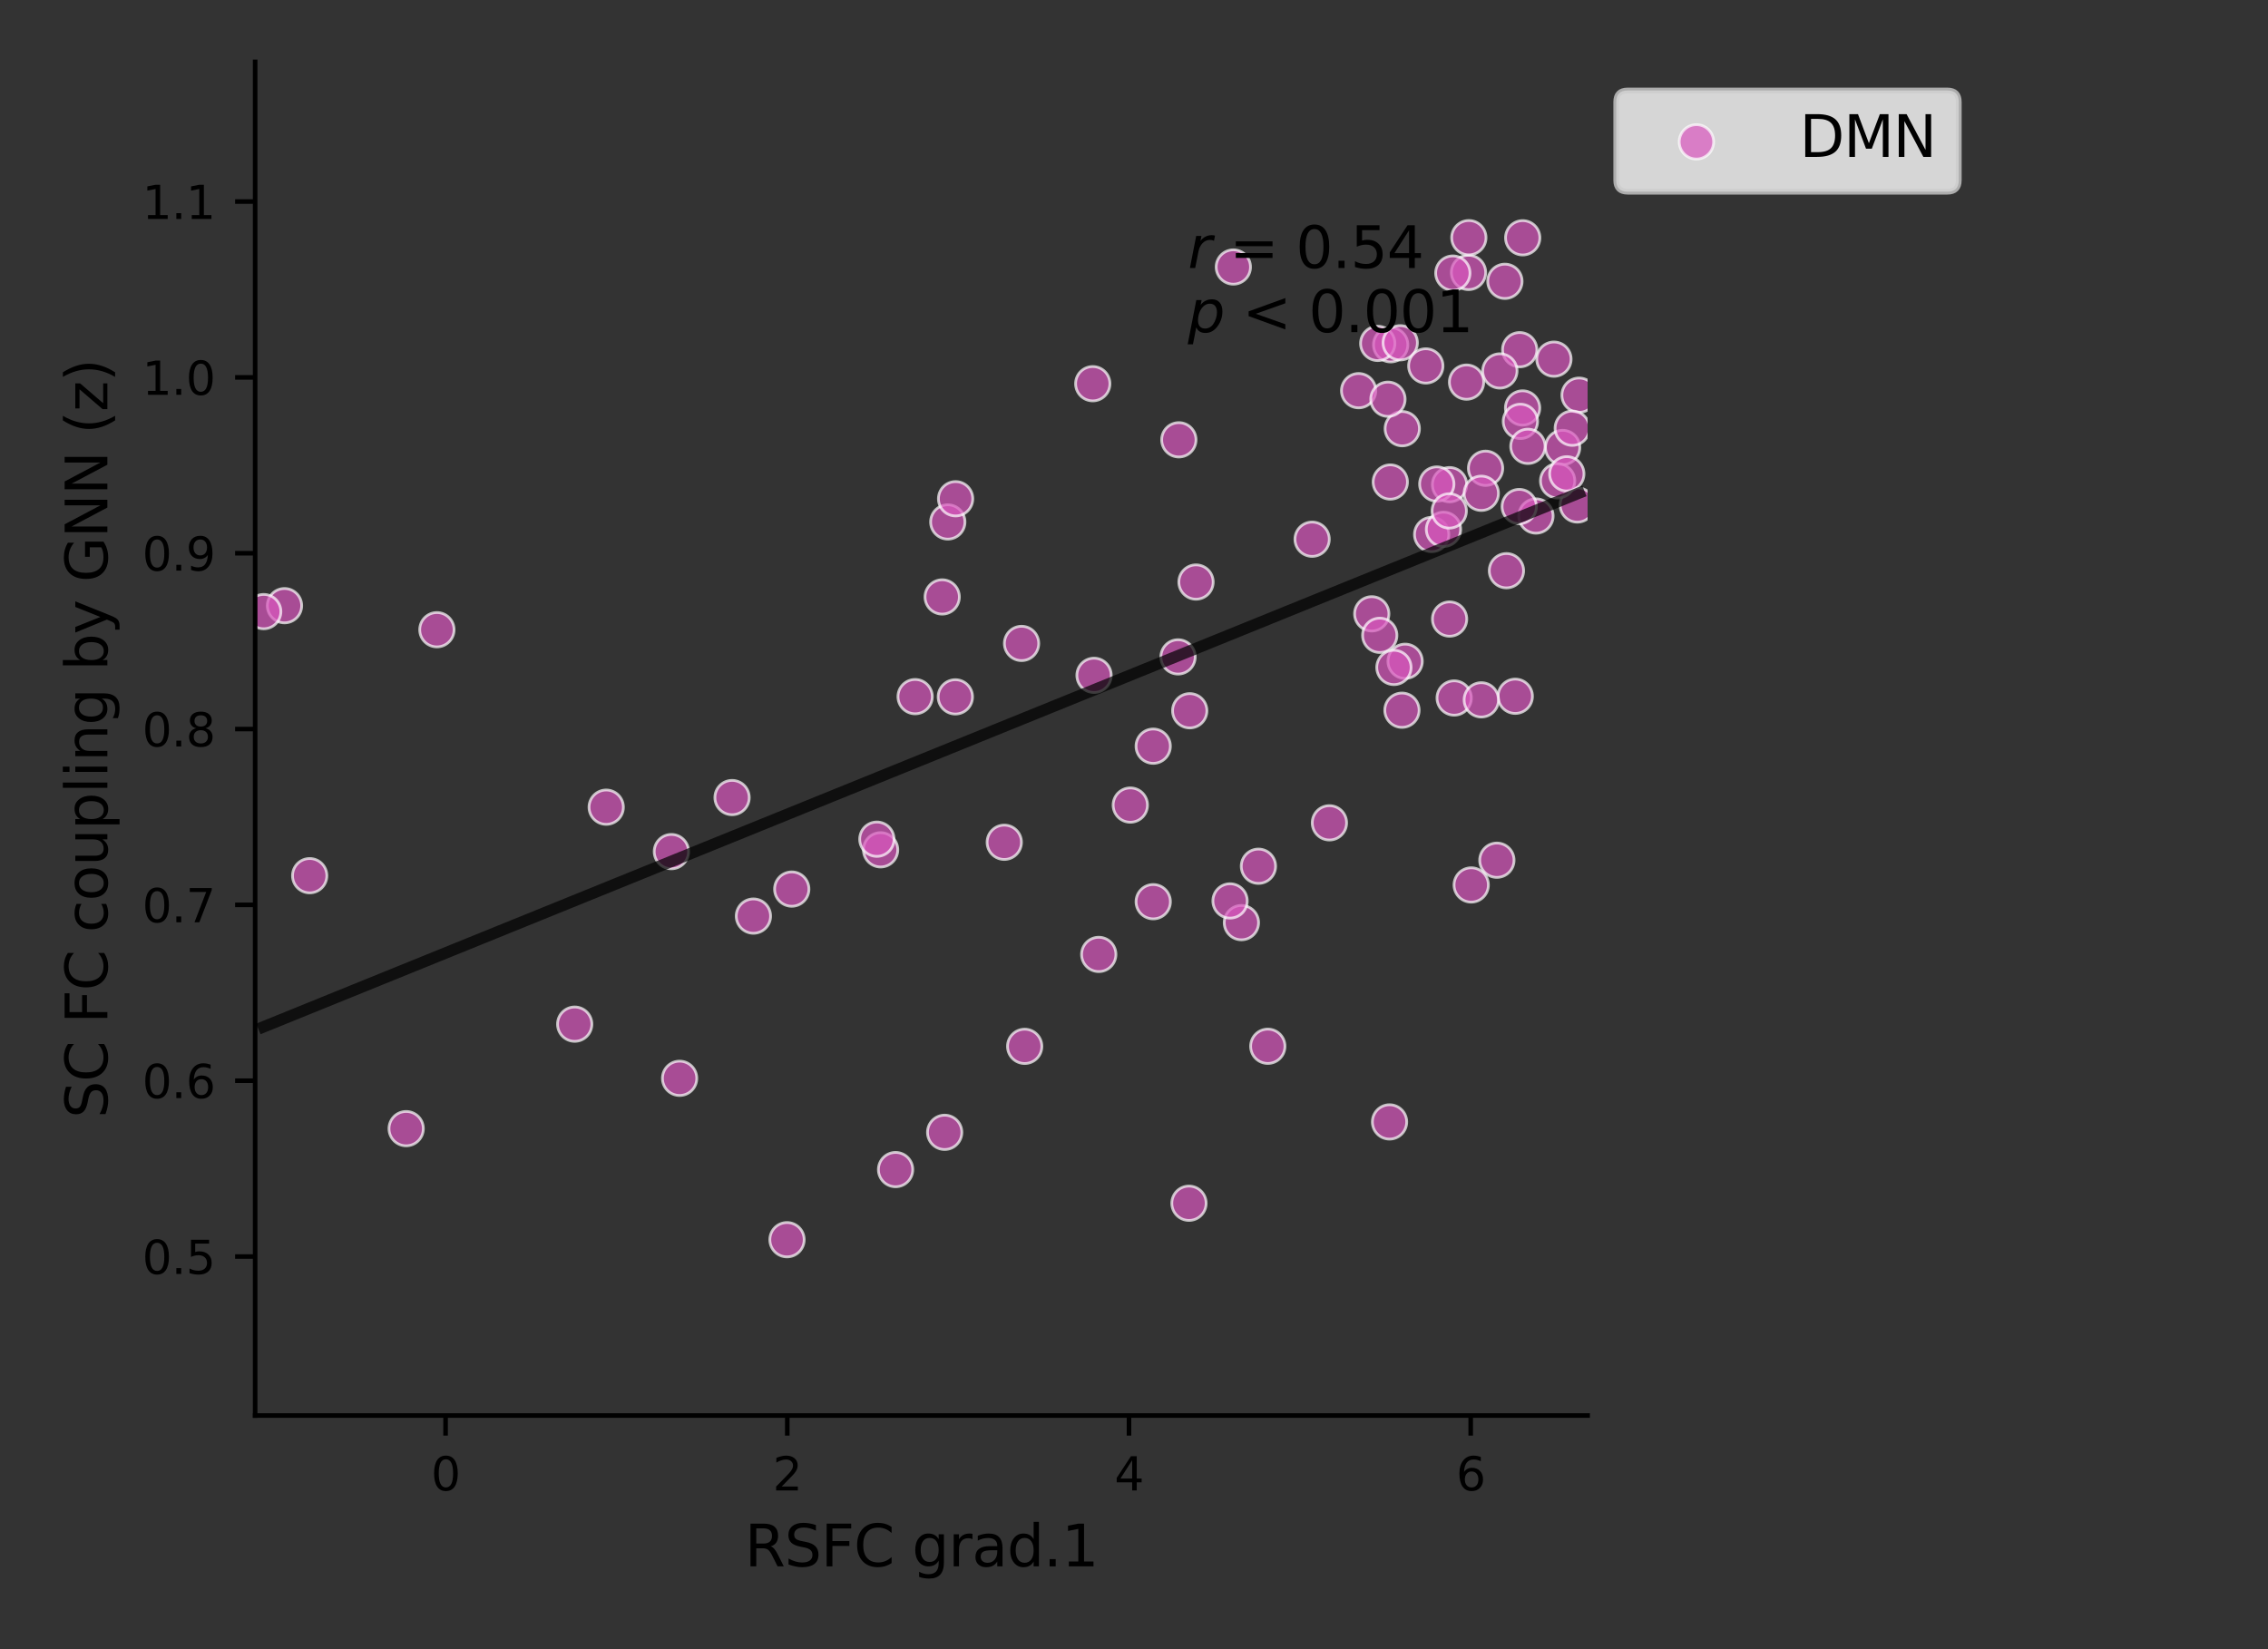 <?xml version="1.0" encoding="utf-8" standalone="no"?>
<!DOCTYPE svg PUBLIC "-//W3C//DTD SVG 1.1//EN"
  "http://www.w3.org/Graphics/SVG/1.1/DTD/svg11.dtd">
<svg xmlns:xlink="http://www.w3.org/1999/xlink" width="396pt" height="288pt" viewBox="0 0 396 288" xmlns="http://www.w3.org/2000/svg" version="1.1">
 <rect x="0" y="0" width="396" height="288" fill="#333333" stroke="none"/>
 <defs>
  <style type="text/css">*{stroke-linejoin: round; stroke-linecap: butt}</style>
 </defs>
 <g id="figure_1">
  <g id="patch_1">
   <path d="M 0 288 
L 396 288 
L 396 0 
L 0 0 
L 0 288 
z
" style="fill: none"/>
  </g>
  <g id="axes_1">
   <g id="patch_2">
    <path d="M 44.55 247.2 
L 277.2 247.2 
L 277.2 10.8 
L 44.55 10.8 
L 44.55 247.2 
z
" style="fill: none"/>
   </g>
   <g id="PathCollection_1">
    <defs>
     <path id="mcbb96df5e4" d="M 0 3 
C 0.796 3 1.559 2.684 2.121 2.121 
C 2.684 1.559 3 0.796 3 0 
C 3 -0.796 2.684 -1.559 2.121 -2.121 
C 1.559 -2.684 0.796 -3 0 -3 
C -0.796 -3 -1.559 -2.684 -2.121 -2.121 
C -2.684 -1.559 -3 -0.796 -3 0 
C -3 0.796 -2.684 1.559 -2.121 2.121 
C -1.559 2.684 -0.796 3 0 3 
z
" style="stroke: #ffffff; stroke-opacity: 0.7; stroke-width: 0.48"/>
    </defs>
    <g clip-path="url(#pa335e0a993)">
     <use xlink:href="#mcbb96df5e4" x="265.849" y="71.243" style="fill: #db57c0; fill-opacity: 0.7; stroke: #ffffff; stroke-opacity: 0.7; stroke-width: 0.48"/>
     <use xlink:href="#mcbb96df5e4" x="275.708" y="69.012" style="fill: #db57c0; fill-opacity: 0.7; stroke: #ffffff; stroke-opacity: 0.7; stroke-width: 0.48"/>
     <use xlink:href="#mcbb96df5e4" x="219.727" y="151.275" style="fill: #db57c0; fill-opacity: 0.7; stroke: #ffffff; stroke-opacity: 0.7; stroke-width: 0.48"/>
     <use xlink:href="#mcbb96df5e4" x="244.84" y="74.863" style="fill: #db57c0; fill-opacity: 0.7; stroke: #ffffff; stroke-opacity: 0.7; stroke-width: 0.48"/>
     <use xlink:href="#mcbb96df5e4" x="76.284" y="109.971" style="fill: #db57c0; fill-opacity: 0.7; stroke: #ffffff; stroke-opacity: 0.7; stroke-width: 0.48"/>
     <use xlink:href="#mcbb96df5e4" x="265.466" y="73.585" style="fill: #db57c0; fill-opacity: 0.7; stroke: #ffffff; stroke-opacity: 0.7; stroke-width: 0.48"/>
     <use xlink:href="#mcbb96df5e4" x="191.023" y="117.936" style="fill: #db57c0; fill-opacity: 0.7; stroke: #ffffff; stroke-opacity: 0.7; stroke-width: 0.48"/>
     <use xlink:href="#mcbb96df5e4" x="49.675" y="105.772" style="fill: #db57c0; fill-opacity: 0.7; stroke: #ffffff; stroke-opacity: 0.7; stroke-width: 0.48"/>
     <use xlink:href="#mcbb96df5e4" x="46.042" y="106.805" style="fill: #db57c0; fill-opacity: 0.7; stroke: #ffffff; stroke-opacity: 0.7; stroke-width: 0.48"/>
     <use xlink:href="#mcbb96df5e4" x="153.756" y="148.406" style="fill: #db57c0; fill-opacity: 0.7; stroke: #ffffff; stroke-opacity: 0.7; stroke-width: 0.48"/>
     <use xlink:href="#mcbb96df5e4" x="54.073" y="152.926" style="fill: #db57c0; fill-opacity: 0.7; stroke: #ffffff; stroke-opacity: 0.7; stroke-width: 0.48"/>
     <use xlink:href="#mcbb96df5e4" x="221.362" y="182.715" style="fill: #db57c0; fill-opacity: 0.7; stroke: #ffffff; stroke-opacity: 0.7; stroke-width: 0.48"/>
     <use xlink:href="#mcbb96df5e4" x="156.371" y="204.249" style="fill: #db57c0; fill-opacity: 0.7; stroke: #ffffff; stroke-opacity: 0.7; stroke-width: 0.48"/>
     <use xlink:href="#mcbb96df5e4" x="275.4" y="88.186" style="fill: #db57c0; fill-opacity: 0.7; stroke: #ffffff; stroke-opacity: 0.7; stroke-width: 0.48"/>
     <use xlink:href="#mcbb96df5e4" x="253.903" y="121.894" style="fill: #db57c0; fill-opacity: 0.7; stroke: #ffffff; stroke-opacity: 0.7; stroke-width: 0.48"/>
     <use xlink:href="#mcbb96df5e4" x="264.57" y="121.592" style="fill: #db57c0; fill-opacity: 0.7; stroke: #ffffff; stroke-opacity: 0.7; stroke-width: 0.48"/>
     <use xlink:href="#mcbb96df5e4" x="261.36" y="150.223" style="fill: #db57c0; fill-opacity: 0.7; stroke: #ffffff; stroke-opacity: 0.7; stroke-width: 0.48"/>
     <use xlink:href="#mcbb96df5e4" x="237.221" y="68.224" style="fill: #db57c0; fill-opacity: 0.7; stroke: #ffffff; stroke-opacity: 0.7; stroke-width: 0.48"/>
     <use xlink:href="#mcbb96df5e4" x="178.912" y="182.728" style="fill: #db57c0; fill-opacity: 0.7; stroke: #ffffff; stroke-opacity: 0.7; stroke-width: 0.48"/>
     <use xlink:href="#mcbb96df5e4" x="256.063" y="66.731" style="fill: #db57c0; fill-opacity: 0.7; stroke: #ffffff; stroke-opacity: 0.7; stroke-width: 0.48"/>
     <use xlink:href="#mcbb96df5e4" x="242.816" y="60.207" style="fill: #db57c0; fill-opacity: 0.7; stroke: #ffffff; stroke-opacity: 0.7; stroke-width: 0.48"/>
     <use xlink:href="#mcbb96df5e4" x="253.096" y="84.639" style="fill: #db57c0; fill-opacity: 0.7; stroke: #ffffff; stroke-opacity: 0.7; stroke-width: 0.48"/>
     <use xlink:href="#mcbb96df5e4" x="245.339" y="115.484" style="fill: #db57c0; fill-opacity: 0.7; stroke: #ffffff; stroke-opacity: 0.7; stroke-width: 0.48"/>
     <use xlink:href="#mcbb96df5e4" x="207.731" y="124.123" style="fill: #db57c0; fill-opacity: 0.7; stroke: #ffffff; stroke-opacity: 0.7; stroke-width: 0.48"/>
     <use xlink:href="#mcbb96df5e4" x="240.556" y="59.972" style="fill: #db57c0; fill-opacity: 0.7; stroke: #ffffff; stroke-opacity: 0.7; stroke-width: 0.48"/>
     <use xlink:href="#mcbb96df5e4" x="215.345" y="46.628" style="fill: #db57c0; fill-opacity: 0.7; stroke: #ffffff; stroke-opacity: 0.7; stroke-width: 0.48"/>
     <use xlink:href="#mcbb96df5e4" x="244.786" y="124.027" style="fill: #db57c0; fill-opacity: 0.7; stroke: #ffffff; stroke-opacity: 0.7; stroke-width: 0.48"/>
     <use xlink:href="#mcbb96df5e4" x="249.971" y="93.34" style="fill: #db57c0; fill-opacity: 0.7; stroke: #ffffff; stroke-opacity: 0.7; stroke-width: 0.48"/>
     <use xlink:href="#mcbb96df5e4" x="117.228" y="148.718" style="fill: #db57c0; fill-opacity: 0.7; stroke: #ffffff; stroke-opacity: 0.7; stroke-width: 0.48"/>
     <use xlink:href="#mcbb96df5e4" x="265.87" y="41.526" style="fill: #db57c0; fill-opacity: 0.7; stroke: #ffffff; stroke-opacity: 0.7; stroke-width: 0.48"/>
     <use xlink:href="#mcbb96df5e4" x="272.839" y="78.142" style="fill: #db57c0; fill-opacity: 0.7; stroke: #ffffff; stroke-opacity: 0.7; stroke-width: 0.48"/>
     <use xlink:href="#mcbb96df5e4" x="201.357" y="157.467" style="fill: #db57c0; fill-opacity: 0.7; stroke: #ffffff; stroke-opacity: 0.7; stroke-width: 0.48"/>
     <use xlink:href="#mcbb96df5e4" x="175.349" y="147.091" style="fill: #db57c0; fill-opacity: 0.7; stroke: #ffffff; stroke-opacity: 0.7; stroke-width: 0.48"/>
     <use xlink:href="#mcbb96df5e4" x="271.968" y="83.974" style="fill: #db57c0; fill-opacity: 0.7; stroke: #ffffff; stroke-opacity: 0.7; stroke-width: 0.48"/>
     <use xlink:href="#mcbb96df5e4" x="273.568" y="82.746" style="fill: #db57c0; fill-opacity: 0.7; stroke: #ffffff; stroke-opacity: 0.7; stroke-width: 0.48"/>
     <use xlink:href="#mcbb96df5e4" x="259.385" y="81.776" style="fill: #db57c0; fill-opacity: 0.7; stroke: #ffffff; stroke-opacity: 0.7; stroke-width: 0.48"/>
     <use xlink:href="#mcbb96df5e4" x="216.754" y="161.124" style="fill: #db57c0; fill-opacity: 0.7; stroke: #ffffff; stroke-opacity: 0.7; stroke-width: 0.48"/>
     <use xlink:href="#mcbb96df5e4" x="258.642" y="122.217" style="fill: #db57c0; fill-opacity: 0.7; stroke: #ffffff; stroke-opacity: 0.7; stroke-width: 0.48"/>
     <use xlink:href="#mcbb96df5e4" x="239.512" y="107.196" style="fill: #db57c0; fill-opacity: 0.7; stroke: #ffffff; stroke-opacity: 0.7; stroke-width: 0.48"/>
     <use xlink:href="#mcbb96df5e4" x="253.104" y="108.108" style="fill: #db57c0; fill-opacity: 0.7; stroke: #ffffff; stroke-opacity: 0.7; stroke-width: 0.48"/>
     <use xlink:href="#mcbb96df5e4" x="118.662" y="188.31" style="fill: #db57c0; fill-opacity: 0.7; stroke: #ffffff; stroke-opacity: 0.7; stroke-width: 0.48"/>
     <use xlink:href="#mcbb96df5e4" x="205.83" y="76.806" style="fill: #db57c0; fill-opacity: 0.7; stroke: #ffffff; stroke-opacity: 0.7; stroke-width: 0.48"/>
     <use xlink:href="#mcbb96df5e4" x="164.51" y="104.246" style="fill: #db57c0; fill-opacity: 0.7; stroke: #ffffff; stroke-opacity: 0.7; stroke-width: 0.48"/>
     <use xlink:href="#mcbb96df5e4" x="256.407" y="47.578" style="fill: #db57c0; fill-opacity: 0.7; stroke: #ffffff; stroke-opacity: 0.7; stroke-width: 0.48"/>
     <use xlink:href="#mcbb96df5e4" x="159.785" y="121.655" style="fill: #db57c0; fill-opacity: 0.7; stroke: #ffffff; stroke-opacity: 0.7; stroke-width: 0.48"/>
     <use xlink:href="#mcbb96df5e4" x="178.368" y="112.365" style="fill: #db57c0; fill-opacity: 0.7; stroke: #ffffff; stroke-opacity: 0.7; stroke-width: 0.48"/>
     <use xlink:href="#mcbb96df5e4" x="262.762" y="49.127" style="fill: #db57c0; fill-opacity: 0.7; stroke: #ffffff; stroke-opacity: 0.7; stroke-width: 0.48"/>
     <use xlink:href="#mcbb96df5e4" x="265.343" y="61.067" style="fill: #db57c0; fill-opacity: 0.7; stroke: #ffffff; stroke-opacity: 0.7; stroke-width: 0.48"/>
     <use xlink:href="#mcbb96df5e4" x="229.101" y="94.166" style="fill: #db57c0; fill-opacity: 0.7; stroke: #ffffff; stroke-opacity: 0.7; stroke-width: 0.48"/>
     <use xlink:href="#mcbb96df5e4" x="191.845" y="166.675" style="fill: #db57c0; fill-opacity: 0.7; stroke: #ffffff; stroke-opacity: 0.7; stroke-width: 0.48"/>
     <use xlink:href="#mcbb96df5e4" x="240.908" y="110.949" style="fill: #db57c0; fill-opacity: 0.7; stroke: #ffffff; stroke-opacity: 0.7; stroke-width: 0.48"/>
     <use xlink:href="#mcbb96df5e4" x="153.102" y="146.551" style="fill: #db57c0; fill-opacity: 0.7; stroke: #ffffff; stroke-opacity: 0.7; stroke-width: 0.48"/>
     <use xlink:href="#mcbb96df5e4" x="164.942" y="197.744" style="fill: #db57c0; fill-opacity: 0.7; stroke: #ffffff; stroke-opacity: 0.7; stroke-width: 0.48"/>
     <use xlink:href="#mcbb96df5e4" x="137.415" y="216.494" style="fill: #db57c0; fill-opacity: 0.7; stroke: #ffffff; stroke-opacity: 0.7; stroke-width: 0.48"/>
     <use xlink:href="#mcbb96df5e4" x="268.182" y="90.114" style="fill: #db57c0; fill-opacity: 0.7; stroke: #ffffff; stroke-opacity: 0.7; stroke-width: 0.48"/>
     <use xlink:href="#mcbb96df5e4" x="232.121" y="143.694" style="fill: #db57c0; fill-opacity: 0.7; stroke: #ffffff; stroke-opacity: 0.7; stroke-width: 0.48"/>
     <use xlink:href="#mcbb96df5e4" x="256.879" y="154.544" style="fill: #db57c0; fill-opacity: 0.7; stroke: #ffffff; stroke-opacity: 0.7; stroke-width: 0.48"/>
     <use xlink:href="#mcbb96df5e4" x="250.866" y="84.529" style="fill: #db57c0; fill-opacity: 0.7; stroke: #ffffff; stroke-opacity: 0.7; stroke-width: 0.48"/>
     <use xlink:href="#mcbb96df5e4" x="271.321" y="62.72" style="fill: #db57c0; fill-opacity: 0.7; stroke: #ffffff; stroke-opacity: 0.7; stroke-width: 0.48"/>
     <use xlink:href="#mcbb96df5e4" x="127.822" y="139.28" style="fill: #db57c0; fill-opacity: 0.7; stroke: #ffffff; stroke-opacity: 0.7; stroke-width: 0.48"/>
     <use xlink:href="#mcbb96df5e4" x="166.806" y="121.696" style="fill: #db57c0; fill-opacity: 0.7; stroke: #ffffff; stroke-opacity: 0.7; stroke-width: 0.48"/>
     <use xlink:href="#mcbb96df5e4" x="258.637" y="86.145" style="fill: #db57c0; fill-opacity: 0.7; stroke: #ffffff; stroke-opacity: 0.7; stroke-width: 0.48"/>
     <use xlink:href="#mcbb96df5e4" x="131.548" y="159.982" style="fill: #db57c0; fill-opacity: 0.7; stroke: #ffffff; stroke-opacity: 0.7; stroke-width: 0.48"/>
     <use xlink:href="#mcbb96df5e4" x="242.618" y="195.926" style="fill: #db57c0; fill-opacity: 0.7; stroke: #ffffff; stroke-opacity: 0.7; stroke-width: 0.48"/>
     <use xlink:href="#mcbb96df5e4" x="105.845" y="140.96" style="fill: #db57c0; fill-opacity: 0.7; stroke: #ffffff; stroke-opacity: 0.7; stroke-width: 0.48"/>
     <use xlink:href="#mcbb96df5e4" x="242.75" y="84.176" style="fill: #db57c0; fill-opacity: 0.7; stroke: #ffffff; stroke-opacity: 0.7; stroke-width: 0.48"/>
     <use xlink:href="#mcbb96df5e4" x="214.773" y="157.332" style="fill: #db57c0; fill-opacity: 0.7; stroke: #ffffff; stroke-opacity: 0.7; stroke-width: 0.48"/>
     <use xlink:href="#mcbb96df5e4" x="205.691" y="114.716" style="fill: #db57c0; fill-opacity: 0.7; stroke: #ffffff; stroke-opacity: 0.7; stroke-width: 0.48"/>
     <use xlink:href="#mcbb96df5e4" x="197.356" y="140.594" style="fill: #db57c0; fill-opacity: 0.7; stroke: #ffffff; stroke-opacity: 0.7; stroke-width: 0.48"/>
     <use xlink:href="#mcbb96df5e4" x="244.485" y="59.864" style="fill: #db57c0; fill-opacity: 0.7; stroke: #ffffff; stroke-opacity: 0.7; stroke-width: 0.48"/>
     <use xlink:href="#mcbb96df5e4" x="261.883" y="64.78" style="fill: #db57c0; fill-opacity: 0.7; stroke: #ffffff; stroke-opacity: 0.7; stroke-width: 0.48"/>
     <use xlink:href="#mcbb96df5e4" x="190.799" y="67.009" style="fill: #db57c0; fill-opacity: 0.7; stroke: #ffffff; stroke-opacity: 0.7; stroke-width: 0.48"/>
     <use xlink:href="#mcbb96df5e4" x="253.668" y="47.691" style="fill: #db57c0; fill-opacity: 0.7; stroke: #ffffff; stroke-opacity: 0.7; stroke-width: 0.48"/>
     <use xlink:href="#mcbb96df5e4" x="266.774" y="77.947" style="fill: #db57c0; fill-opacity: 0.7; stroke: #ffffff; stroke-opacity: 0.7; stroke-width: 0.48"/>
     <use xlink:href="#mcbb96df5e4" x="70.918" y="197.098" style="fill: #db57c0; fill-opacity: 0.7; stroke: #ffffff; stroke-opacity: 0.7; stroke-width: 0.48"/>
     <use xlink:href="#mcbb96df5e4" x="265.262" y="88.458" style="fill: #db57c0; fill-opacity: 0.7; stroke: #ffffff; stroke-opacity: 0.7; stroke-width: 0.48"/>
     <use xlink:href="#mcbb96df5e4" x="263.029" y="99.665" style="fill: #db57c0; fill-opacity: 0.7; stroke: #ffffff; stroke-opacity: 0.7; stroke-width: 0.48"/>
     <use xlink:href="#mcbb96df5e4" x="252.038" y="92.44" style="fill: #db57c0; fill-opacity: 0.7; stroke: #ffffff; stroke-opacity: 0.7; stroke-width: 0.48"/>
     <use xlink:href="#mcbb96df5e4" x="208.828" y="101.643" style="fill: #db57c0; fill-opacity: 0.7; stroke: #ffffff; stroke-opacity: 0.7; stroke-width: 0.48"/>
     <use xlink:href="#mcbb96df5e4" x="274.522" y="74.779" style="fill: #db57c0; fill-opacity: 0.7; stroke: #ffffff; stroke-opacity: 0.7; stroke-width: 0.48"/>
     <use xlink:href="#mcbb96df5e4" x="243.384" y="116.559" style="fill: #db57c0; fill-opacity: 0.7; stroke: #ffffff; stroke-opacity: 0.7; stroke-width: 0.48"/>
     <use xlink:href="#mcbb96df5e4" x="207.599" y="210.128" style="fill: #db57c0; fill-opacity: 0.7; stroke: #ffffff; stroke-opacity: 0.7; stroke-width: 0.48"/>
     <use xlink:href="#mcbb96df5e4" x="165.487" y="91.15" style="fill: #db57c0; fill-opacity: 0.7; stroke: #ffffff; stroke-opacity: 0.7; stroke-width: 0.48"/>
     <use xlink:href="#mcbb96df5e4" x="166.851" y="87.1" style="fill: #db57c0; fill-opacity: 0.7; stroke: #ffffff; stroke-opacity: 0.7; stroke-width: 0.48"/>
     <use xlink:href="#mcbb96df5e4" x="138.243" y="155.264" style="fill: #db57c0; fill-opacity: 0.7; stroke: #ffffff; stroke-opacity: 0.7; stroke-width: 0.48"/>
     <use xlink:href="#mcbb96df5e4" x="256.465" y="41.506" style="fill: #db57c0; fill-opacity: 0.7; stroke: #ffffff; stroke-opacity: 0.7; stroke-width: 0.48"/>
     <use xlink:href="#mcbb96df5e4" x="248.948" y="63.905" style="fill: #db57c0; fill-opacity: 0.7; stroke: #ffffff; stroke-opacity: 0.7; stroke-width: 0.48"/>
     <use xlink:href="#mcbb96df5e4" x="242.34" y="69.72" style="fill: #db57c0; fill-opacity: 0.7; stroke: #ffffff; stroke-opacity: 0.7; stroke-width: 0.48"/>
     <use xlink:href="#mcbb96df5e4" x="201.353" y="130.309" style="fill: #db57c0; fill-opacity: 0.7; stroke: #ffffff; stroke-opacity: 0.7; stroke-width: 0.48"/>
     <use xlink:href="#mcbb96df5e4" x="253.044" y="89.226" style="fill: #db57c0; fill-opacity: 0.7; stroke: #ffffff; stroke-opacity: 0.7; stroke-width: 0.48"/>
     <use xlink:href="#mcbb96df5e4" x="100.344" y="178.853" style="fill: #db57c0; fill-opacity: 0.7; stroke: #ffffff; stroke-opacity: 0.7; stroke-width: 0.48"/>
    </g>
   </g>
   <g id="matplotlib.axis_1">
    <g id="xtick_1">
     <g id="line2d_1">
      <defs>
       <path id="mea0f23d832" d="M 0 0 
L 0 3.5 
" style="stroke: #000000; stroke-width: 0.8"/>
      </defs>
      <g>
       <use xlink:href="#mea0f23d832" x="77.798" y="247.2" style="stroke: #000000; stroke-width: 0.8"/>
      </g>
     </g>
     <g id="text_1">
      <!-- 0 -->
      <g transform="translate(75.253 260.279)scale(0.08 -0.08)">
       <defs>
        <path id="DejaVuSans-30" d="M 2034 4250 
Q 1547 4250 1301 3770 
Q 1056 3291 1056 2328 
Q 1056 1369 1301 889 
Q 1547 409 2034 409 
Q 2525 409 2770 889 
Q 3016 1369 3016 2328 
Q 3016 3291 2770 3770 
Q 2525 4250 2034 4250 
z
M 2034 4750 
Q 2819 4750 3233 4129 
Q 3647 3509 3647 2328 
Q 3647 1150 3233 529 
Q 2819 -91 2034 -91 
Q 1250 -91 836 529 
Q 422 1150 422 2328 
Q 422 3509 836 4129 
Q 1250 4750 2034 4750 
z
" transform="scale(0.016)"/>
       </defs>
       <use xlink:href="#DejaVuSans-30"/>
      </g>
     </g>
    </g>
    <g id="xtick_2">
     <g id="line2d_2">
      <g>
       <use xlink:href="#mea0f23d832" x="137.462" y="247.2" style="stroke: #000000; stroke-width: 0.8"/>
      </g>
     </g>
     <g id="text_2">
      <!-- 2 -->
      <g transform="translate(134.917 260.279)scale(0.08 -0.08)">
       <defs>
        <path id="DejaVuSans-32" d="M 1228 531 
L 3431 531 
L 3431 0 
L 469 0 
L 469 531 
Q 828 903 1448 1529 
Q 2069 2156 2228 2338 
Q 2531 2678 2651 2914 
Q 2772 3150 2772 3378 
Q 2772 3750 2511 3984 
Q 2250 4219 1831 4219 
Q 1534 4219 1204 4116 
Q 875 4013 500 3803 
L 500 4441 
Q 881 4594 1212 4672 
Q 1544 4750 1819 4750 
Q 2544 4750 2975 4387 
Q 3406 4025 3406 3419 
Q 3406 3131 3298 2873 
Q 3191 2616 2906 2266 
Q 2828 2175 2409 1742 
Q 1991 1309 1228 531 
z
" transform="scale(0.016)"/>
       </defs>
       <use xlink:href="#DejaVuSans-32"/>
      </g>
     </g>
    </g>
    <g id="xtick_3">
     <g id="line2d_3">
      <g>
       <use xlink:href="#mea0f23d832" x="197.126" y="247.2" style="stroke: #000000; stroke-width: 0.8"/>
      </g>
     </g>
     <g id="text_3">
      <!-- 4 -->
      <g transform="translate(194.581 260.279)scale(0.08 -0.08)">
       <defs>
        <path id="DejaVuSans-34" d="M 2419 4116 
L 825 1625 
L 2419 1625 
L 2419 4116 
z
M 2253 4666 
L 3047 4666 
L 3047 1625 
L 3713 1625 
L 3713 1100 
L 3047 1100 
L 3047 0 
L 2419 0 
L 2419 1100 
L 313 1100 
L 313 1709 
L 2253 4666 
z
" transform="scale(0.016)"/>
       </defs>
       <use xlink:href="#DejaVuSans-34"/>
      </g>
     </g>
    </g>
    <g id="xtick_4">
     <g id="line2d_4">
      <g>
       <use xlink:href="#mea0f23d832" x="256.79" y="247.2" style="stroke: #000000; stroke-width: 0.8"/>
      </g>
     </g>
     <g id="text_4">
      <!-- 6 -->
      <g transform="translate(254.245 260.279)scale(0.08 -0.08)">
       <defs>
        <path id="DejaVuSans-36" d="M 2113 2584 
Q 1688 2584 1439 2293 
Q 1191 2003 1191 1497 
Q 1191 994 1439 701 
Q 1688 409 2113 409 
Q 2538 409 2786 701 
Q 3034 994 3034 1497 
Q 3034 2003 2786 2293 
Q 2538 2584 2113 2584 
z
M 3366 4563 
L 3366 3988 
Q 3128 4100 2886 4159 
Q 2644 4219 2406 4219 
Q 1781 4219 1451 3797 
Q 1122 3375 1075 2522 
Q 1259 2794 1537 2939 
Q 1816 3084 2150 3084 
Q 2853 3084 3261 2657 
Q 3669 2231 3669 1497 
Q 3669 778 3244 343 
Q 2819 -91 2113 -91 
Q 1303 -91 875 529 
Q 447 1150 447 2328 
Q 447 3434 972 4092 
Q 1497 4750 2381 4750 
Q 2619 4750 2861 4703 
Q 3103 4656 3366 4563 
z
" transform="scale(0.016)"/>
       </defs>
       <use xlink:href="#DejaVuSans-36"/>
      </g>
     </g>
    </g>
    <g id="text_5">
     <!-- RSFC grad.1 -->
     <g transform="translate(130.032 273.541)scale(0.1 -0.1)">
      <defs>
       <path id="DejaVuSans-52" d="M 2841 2188 
Q 3044 2119 3236 1894 
Q 3428 1669 3622 1275 
L 4263 0 
L 3584 0 
L 2988 1197 
Q 2756 1666 2539 1819 
Q 2322 1972 1947 1972 
L 1259 1972 
L 1259 0 
L 628 0 
L 628 4666 
L 2053 4666 
Q 2853 4666 3247 4331 
Q 3641 3997 3641 3322 
Q 3641 2881 3436 2590 
Q 3231 2300 2841 2188 
z
M 1259 4147 
L 1259 2491 
L 2053 2491 
Q 2509 2491 2742 2702 
Q 2975 2913 2975 3322 
Q 2975 3731 2742 3939 
Q 2509 4147 2053 4147 
L 1259 4147 
z
" transform="scale(0.016)"/>
       <path id="DejaVuSans-53" d="M 3425 4513 
L 3425 3897 
Q 3066 4069 2747 4153 
Q 2428 4238 2131 4238 
Q 1616 4238 1336 4038 
Q 1056 3838 1056 3469 
Q 1056 3159 1242 3001 
Q 1428 2844 1947 2747 
L 2328 2669 
Q 3034 2534 3370 2195 
Q 3706 1856 3706 1288 
Q 3706 609 3251 259 
Q 2797 -91 1919 -91 
Q 1588 -91 1214 -16 
Q 841 59 441 206 
L 441 856 
Q 825 641 1194 531 
Q 1563 422 1919 422 
Q 2459 422 2753 634 
Q 3047 847 3047 1241 
Q 3047 1584 2836 1778 
Q 2625 1972 2144 2069 
L 1759 2144 
Q 1053 2284 737 2584 
Q 422 2884 422 3419 
Q 422 4038 858 4394 
Q 1294 4750 2059 4750 
Q 2388 4750 2728 4690 
Q 3069 4631 3425 4513 
z
" transform="scale(0.016)"/>
       <path id="DejaVuSans-46" d="M 628 4666 
L 3309 4666 
L 3309 4134 
L 1259 4134 
L 1259 2759 
L 3109 2759 
L 3109 2228 
L 1259 2228 
L 1259 0 
L 628 0 
L 628 4666 
z
" transform="scale(0.016)"/>
       <path id="DejaVuSans-43" d="M 4122 4306 
L 4122 3641 
Q 3803 3938 3442 4084 
Q 3081 4231 2675 4231 
Q 1875 4231 1450 3742 
Q 1025 3253 1025 2328 
Q 1025 1406 1450 917 
Q 1875 428 2675 428 
Q 3081 428 3442 575 
Q 3803 722 4122 1019 
L 4122 359 
Q 3791 134 3420 21 
Q 3050 -91 2638 -91 
Q 1578 -91 968 557 
Q 359 1206 359 2328 
Q 359 3453 968 4101 
Q 1578 4750 2638 4750 
Q 3056 4750 3426 4639 
Q 3797 4528 4122 4306 
z
" transform="scale(0.016)"/>
       <path id="DejaVuSans-20" transform="scale(0.016)"/>
       <path id="DejaVuSans-67" d="M 2906 1791 
Q 2906 2416 2648 2759 
Q 2391 3103 1925 3103 
Q 1463 3103 1205 2759 
Q 947 2416 947 1791 
Q 947 1169 1205 825 
Q 1463 481 1925 481 
Q 2391 481 2648 825 
Q 2906 1169 2906 1791 
z
M 3481 434 
Q 3481 -459 3084 -895 
Q 2688 -1331 1869 -1331 
Q 1566 -1331 1297 -1286 
Q 1028 -1241 775 -1147 
L 775 -588 
Q 1028 -725 1275 -790 
Q 1522 -856 1778 -856 
Q 2344 -856 2625 -561 
Q 2906 -266 2906 331 
L 2906 616 
Q 2728 306 2450 153 
Q 2172 0 1784 0 
Q 1141 0 747 490 
Q 353 981 353 1791 
Q 353 2603 747 3093 
Q 1141 3584 1784 3584 
Q 2172 3584 2450 3431 
Q 2728 3278 2906 2969 
L 2906 3500 
L 3481 3500 
L 3481 434 
z
" transform="scale(0.016)"/>
       <path id="DejaVuSans-72" d="M 2631 2963 
Q 2534 3019 2420 3045 
Q 2306 3072 2169 3072 
Q 1681 3072 1420 2755 
Q 1159 2438 1159 1844 
L 1159 0 
L 581 0 
L 581 3500 
L 1159 3500 
L 1159 2956 
Q 1341 3275 1631 3429 
Q 1922 3584 2338 3584 
Q 2397 3584 2469 3576 
Q 2541 3569 2628 3553 
L 2631 2963 
z
" transform="scale(0.016)"/>
       <path id="DejaVuSans-61" d="M 2194 1759 
Q 1497 1759 1228 1600 
Q 959 1441 959 1056 
Q 959 750 1161 570 
Q 1363 391 1709 391 
Q 2188 391 2477 730 
Q 2766 1069 2766 1631 
L 2766 1759 
L 2194 1759 
z
M 3341 1997 
L 3341 0 
L 2766 0 
L 2766 531 
Q 2569 213 2275 61 
Q 1981 -91 1556 -91 
Q 1019 -91 701 211 
Q 384 513 384 1019 
Q 384 1609 779 1909 
Q 1175 2209 1959 2209 
L 2766 2209 
L 2766 2266 
Q 2766 2663 2505 2880 
Q 2244 3097 1772 3097 
Q 1472 3097 1187 3025 
Q 903 2953 641 2809 
L 641 3341 
Q 956 3463 1253 3523 
Q 1550 3584 1831 3584 
Q 2591 3584 2966 3190 
Q 3341 2797 3341 1997 
z
" transform="scale(0.016)"/>
       <path id="DejaVuSans-64" d="M 2906 2969 
L 2906 4863 
L 3481 4863 
L 3481 0 
L 2906 0 
L 2906 525 
Q 2725 213 2448 61 
Q 2172 -91 1784 -91 
Q 1150 -91 751 415 
Q 353 922 353 1747 
Q 353 2572 751 3078 
Q 1150 3584 1784 3584 
Q 2172 3584 2448 3432 
Q 2725 3281 2906 2969 
z
M 947 1747 
Q 947 1113 1208 752 
Q 1469 391 1925 391 
Q 2381 391 2643 752 
Q 2906 1113 2906 1747 
Q 2906 2381 2643 2742 
Q 2381 3103 1925 3103 
Q 1469 3103 1208 2742 
Q 947 2381 947 1747 
z
" transform="scale(0.016)"/>
       <path id="DejaVuSans-2e" d="M 684 794 
L 1344 794 
L 1344 0 
L 684 0 
L 684 794 
z
" transform="scale(0.016)"/>
       <path id="DejaVuSans-31" d="M 794 531 
L 1825 531 
L 1825 4091 
L 703 3866 
L 703 4441 
L 1819 4666 
L 2450 4666 
L 2450 531 
L 3481 531 
L 3481 0 
L 794 0 
L 794 531 
z
" transform="scale(0.016)"/>
      </defs>
      <use xlink:href="#DejaVuSans-52"/>
      <use xlink:href="#DejaVuSans-53" x="69.482"/>
      <use xlink:href="#DejaVuSans-46" x="132.959"/>
      <use xlink:href="#DejaVuSans-43" x="190.479"/>
      <use xlink:href="#DejaVuSans-20" x="260.303"/>
      <use xlink:href="#DejaVuSans-67" x="292.09"/>
      <use xlink:href="#DejaVuSans-72" x="355.566"/>
      <use xlink:href="#DejaVuSans-61" x="396.68"/>
      <use xlink:href="#DejaVuSans-64" x="457.959"/>
      <use xlink:href="#DejaVuSans-2e" x="521.436"/>
      <use xlink:href="#DejaVuSans-31" x="553.223"/>
     </g>
    </g>
   </g>
   <g id="matplotlib.axis_2">
    <g id="ytick_1">
     <g id="line2d_5">
      <defs>
       <path id="m8335dcb04e" d="M 0 0 
L -3.5 0 
" style="stroke: #000000; stroke-width: 0.8"/>
      </defs>
      <g>
       <use xlink:href="#m8335dcb04e" x="44.55" y="219.432" style="stroke: #000000; stroke-width: 0.8"/>
      </g>
     </g>
     <g id="text_6">
      <!-- 0.5 -->
      <g transform="translate(24.828 222.472)scale(0.08 -0.08)">
       <defs>
        <path id="DejaVuSans-35" d="M 691 4666 
L 3169 4666 
L 3169 4134 
L 1269 4134 
L 1269 2991 
Q 1406 3038 1543 3061 
Q 1681 3084 1819 3084 
Q 2600 3084 3056 2656 
Q 3513 2228 3513 1497 
Q 3513 744 3044 326 
Q 2575 -91 1722 -91 
Q 1428 -91 1123 -41 
Q 819 9 494 109 
L 494 744 
Q 775 591 1075 516 
Q 1375 441 1709 441 
Q 2250 441 2565 725 
Q 2881 1009 2881 1497 
Q 2881 1984 2565 2268 
Q 2250 2553 1709 2553 
Q 1456 2553 1204 2497 
Q 953 2441 691 2322 
L 691 4666 
z
" transform="scale(0.016)"/>
       </defs>
       <use xlink:href="#DejaVuSans-30"/>
       <use xlink:href="#DejaVuSans-2e" x="63.623"/>
       <use xlink:href="#DejaVuSans-35" x="95.41"/>
      </g>
     </g>
    </g>
    <g id="ytick_2">
     <g id="line2d_6">
      <g>
       <use xlink:href="#m8335dcb04e" x="44.55" y="188.727" style="stroke: #000000; stroke-width: 0.8"/>
      </g>
     </g>
     <g id="text_7">
      <!-- 0.6 -->
      <g transform="translate(24.828 191.766)scale(0.08 -0.08)">
       <use xlink:href="#DejaVuSans-30"/>
       <use xlink:href="#DejaVuSans-2e" x="63.623"/>
       <use xlink:href="#DejaVuSans-36" x="95.41"/>
      </g>
     </g>
    </g>
    <g id="ytick_3">
     <g id="line2d_7">
      <g>
       <use xlink:href="#m8335dcb04e" x="44.55" y="158.021" style="stroke: #000000; stroke-width: 0.8"/>
      </g>
     </g>
     <g id="text_8">
      <!-- 0.7 -->
      <g transform="translate(24.828 161.061)scale(0.08 -0.08)">
       <defs>
        <path id="DejaVuSans-37" d="M 525 4666 
L 3525 4666 
L 3525 4397 
L 1831 0 
L 1172 0 
L 2766 4134 
L 525 4134 
L 525 4666 
z
" transform="scale(0.016)"/>
       </defs>
       <use xlink:href="#DejaVuSans-30"/>
       <use xlink:href="#DejaVuSans-2e" x="63.623"/>
       <use xlink:href="#DejaVuSans-37" x="95.41"/>
      </g>
     </g>
    </g>
    <g id="ytick_4">
     <g id="line2d_8">
      <g>
       <use xlink:href="#m8335dcb04e" x="44.55" y="127.316" style="stroke: #000000; stroke-width: 0.8"/>
      </g>
     </g>
     <g id="text_9">
      <!-- 0.8 -->
      <g transform="translate(24.828 130.355)scale(0.08 -0.08)">
       <defs>
        <path id="DejaVuSans-38" d="M 2034 2216 
Q 1584 2216 1326 1975 
Q 1069 1734 1069 1313 
Q 1069 891 1326 650 
Q 1584 409 2034 409 
Q 2484 409 2743 651 
Q 3003 894 3003 1313 
Q 3003 1734 2745 1975 
Q 2488 2216 2034 2216 
z
M 1403 2484 
Q 997 2584 770 2862 
Q 544 3141 544 3541 
Q 544 4100 942 4425 
Q 1341 4750 2034 4750 
Q 2731 4750 3128 4425 
Q 3525 4100 3525 3541 
Q 3525 3141 3298 2862 
Q 3072 2584 2669 2484 
Q 3125 2378 3379 2068 
Q 3634 1759 3634 1313 
Q 3634 634 3220 271 
Q 2806 -91 2034 -91 
Q 1263 -91 848 271 
Q 434 634 434 1313 
Q 434 1759 690 2068 
Q 947 2378 1403 2484 
z
M 1172 3481 
Q 1172 3119 1398 2916 
Q 1625 2713 2034 2713 
Q 2441 2713 2670 2916 
Q 2900 3119 2900 3481 
Q 2900 3844 2670 4047 
Q 2441 4250 2034 4250 
Q 1625 4250 1398 4047 
Q 1172 3844 1172 3481 
z
" transform="scale(0.016)"/>
       </defs>
       <use xlink:href="#DejaVuSans-30"/>
       <use xlink:href="#DejaVuSans-2e" x="63.623"/>
       <use xlink:href="#DejaVuSans-38" x="95.41"/>
      </g>
     </g>
    </g>
    <g id="ytick_5">
     <g id="line2d_9">
      <g>
       <use xlink:href="#m8335dcb04e" x="44.55" y="96.61" style="stroke: #000000; stroke-width: 0.8"/>
      </g>
     </g>
     <g id="text_10">
      <!-- 0.9 -->
      <g transform="translate(24.828 99.65)scale(0.08 -0.08)">
       <defs>
        <path id="DejaVuSans-39" d="M 703 97 
L 703 672 
Q 941 559 1184 500 
Q 1428 441 1663 441 
Q 2288 441 2617 861 
Q 2947 1281 2994 2138 
Q 2813 1869 2534 1725 
Q 2256 1581 1919 1581 
Q 1219 1581 811 2004 
Q 403 2428 403 3163 
Q 403 3881 828 4315 
Q 1253 4750 1959 4750 
Q 2769 4750 3195 4129 
Q 3622 3509 3622 2328 
Q 3622 1225 3098 567 
Q 2575 -91 1691 -91 
Q 1453 -91 1209 -44 
Q 966 3 703 97 
z
M 1959 2075 
Q 2384 2075 2632 2365 
Q 2881 2656 2881 3163 
Q 2881 3666 2632 3958 
Q 2384 4250 1959 4250 
Q 1534 4250 1286 3958 
Q 1038 3666 1038 3163 
Q 1038 2656 1286 2365 
Q 1534 2075 1959 2075 
z
" transform="scale(0.016)"/>
       </defs>
       <use xlink:href="#DejaVuSans-30"/>
       <use xlink:href="#DejaVuSans-2e" x="63.623"/>
       <use xlink:href="#DejaVuSans-39" x="95.41"/>
      </g>
     </g>
    </g>
    <g id="ytick_6">
     <g id="line2d_10">
      <g>
       <use xlink:href="#m8335dcb04e" x="44.55" y="65.905" style="stroke: #000000; stroke-width: 0.8"/>
      </g>
     </g>
     <g id="text_11">
      <!-- 1.0 -->
      <g transform="translate(24.828 68.944)scale(0.08 -0.08)">
       <use xlink:href="#DejaVuSans-31"/>
       <use xlink:href="#DejaVuSans-2e" x="63.623"/>
       <use xlink:href="#DejaVuSans-30" x="95.41"/>
      </g>
     </g>
    </g>
    <g id="ytick_7">
     <g id="line2d_11">
      <g>
       <use xlink:href="#m8335dcb04e" x="44.55" y="35.199" style="stroke: #000000; stroke-width: 0.8"/>
      </g>
     </g>
     <g id="text_12">
      <!-- 1.1 -->
      <g transform="translate(24.828 38.239)scale(0.08 -0.08)">
       <use xlink:href="#DejaVuSans-31"/>
       <use xlink:href="#DejaVuSans-2e" x="63.623"/>
       <use xlink:href="#DejaVuSans-31" x="95.41"/>
      </g>
     </g>
    </g>
    <g id="text_13">
     <!-- SC FC coupling by GNN (z) -->
     <g transform="translate(18.748 195.266)rotate(-90)scale(0.1 -0.1)">
      <defs>
       <path id="DejaVuSans-63" d="M 3122 3366 
L 3122 2828 
Q 2878 2963 2633 3030 
Q 2388 3097 2138 3097 
Q 1578 3097 1268 2742 
Q 959 2388 959 1747 
Q 959 1106 1268 751 
Q 1578 397 2138 397 
Q 2388 397 2633 464 
Q 2878 531 3122 666 
L 3122 134 
Q 2881 22 2623 -34 
Q 2366 -91 2075 -91 
Q 1284 -91 818 406 
Q 353 903 353 1747 
Q 353 2603 823 3093 
Q 1294 3584 2113 3584 
Q 2378 3584 2631 3529 
Q 2884 3475 3122 3366 
z
" transform="scale(0.016)"/>
       <path id="DejaVuSans-6f" d="M 1959 3097 
Q 1497 3097 1228 2736 
Q 959 2375 959 1747 
Q 959 1119 1226 758 
Q 1494 397 1959 397 
Q 2419 397 2687 759 
Q 2956 1122 2956 1747 
Q 2956 2369 2687 2733 
Q 2419 3097 1959 3097 
z
M 1959 3584 
Q 2709 3584 3137 3096 
Q 3566 2609 3566 1747 
Q 3566 888 3137 398 
Q 2709 -91 1959 -91 
Q 1206 -91 779 398 
Q 353 888 353 1747 
Q 353 2609 779 3096 
Q 1206 3584 1959 3584 
z
" transform="scale(0.016)"/>
       <path id="DejaVuSans-75" d="M 544 1381 
L 544 3500 
L 1119 3500 
L 1119 1403 
Q 1119 906 1312 657 
Q 1506 409 1894 409 
Q 2359 409 2629 706 
Q 2900 1003 2900 1516 
L 2900 3500 
L 3475 3500 
L 3475 0 
L 2900 0 
L 2900 538 
Q 2691 219 2414 64 
Q 2138 -91 1772 -91 
Q 1169 -91 856 284 
Q 544 659 544 1381 
z
M 1991 3584 
L 1991 3584 
z
" transform="scale(0.016)"/>
       <path id="DejaVuSans-70" d="M 1159 525 
L 1159 -1331 
L 581 -1331 
L 581 3500 
L 1159 3500 
L 1159 2969 
Q 1341 3281 1617 3432 
Q 1894 3584 2278 3584 
Q 2916 3584 3314 3078 
Q 3713 2572 3713 1747 
Q 3713 922 3314 415 
Q 2916 -91 2278 -91 
Q 1894 -91 1617 61 
Q 1341 213 1159 525 
z
M 3116 1747 
Q 3116 2381 2855 2742 
Q 2594 3103 2138 3103 
Q 1681 3103 1420 2742 
Q 1159 2381 1159 1747 
Q 1159 1113 1420 752 
Q 1681 391 2138 391 
Q 2594 391 2855 752 
Q 3116 1113 3116 1747 
z
" transform="scale(0.016)"/>
       <path id="DejaVuSans-6c" d="M 603 4863 
L 1178 4863 
L 1178 0 
L 603 0 
L 603 4863 
z
" transform="scale(0.016)"/>
       <path id="DejaVuSans-69" d="M 603 3500 
L 1178 3500 
L 1178 0 
L 603 0 
L 603 3500 
z
M 603 4863 
L 1178 4863 
L 1178 4134 
L 603 4134 
L 603 4863 
z
" transform="scale(0.016)"/>
       <path id="DejaVuSans-6e" d="M 3513 2113 
L 3513 0 
L 2938 0 
L 2938 2094 
Q 2938 2591 2744 2837 
Q 2550 3084 2163 3084 
Q 1697 3084 1428 2787 
Q 1159 2491 1159 1978 
L 1159 0 
L 581 0 
L 581 3500 
L 1159 3500 
L 1159 2956 
Q 1366 3272 1645 3428 
Q 1925 3584 2291 3584 
Q 2894 3584 3203 3211 
Q 3513 2838 3513 2113 
z
" transform="scale(0.016)"/>
       <path id="DejaVuSans-62" d="M 3116 1747 
Q 3116 2381 2855 2742 
Q 2594 3103 2138 3103 
Q 1681 3103 1420 2742 
Q 1159 2381 1159 1747 
Q 1159 1113 1420 752 
Q 1681 391 2138 391 
Q 2594 391 2855 752 
Q 3116 1113 3116 1747 
z
M 1159 2969 
Q 1341 3281 1617 3432 
Q 1894 3584 2278 3584 
Q 2916 3584 3314 3078 
Q 3713 2572 3713 1747 
Q 3713 922 3314 415 
Q 2916 -91 2278 -91 
Q 1894 -91 1617 61 
Q 1341 213 1159 525 
L 1159 0 
L 581 0 
L 581 4863 
L 1159 4863 
L 1159 2969 
z
" transform="scale(0.016)"/>
       <path id="DejaVuSans-79" d="M 2059 -325 
Q 1816 -950 1584 -1140 
Q 1353 -1331 966 -1331 
L 506 -1331 
L 506 -850 
L 844 -850 
Q 1081 -850 1212 -737 
Q 1344 -625 1503 -206 
L 1606 56 
L 191 3500 
L 800 3500 
L 1894 763 
L 2988 3500 
L 3597 3500 
L 2059 -325 
z
" transform="scale(0.016)"/>
       <path id="DejaVuSans-47" d="M 3809 666 
L 3809 1919 
L 2778 1919 
L 2778 2438 
L 4434 2438 
L 4434 434 
Q 4069 175 3628 42 
Q 3188 -91 2688 -91 
Q 1594 -91 976 548 
Q 359 1188 359 2328 
Q 359 3472 976 4111 
Q 1594 4750 2688 4750 
Q 3144 4750 3555 4637 
Q 3966 4525 4313 4306 
L 4313 3634 
Q 3963 3931 3569 4081 
Q 3175 4231 2741 4231 
Q 1884 4231 1454 3753 
Q 1025 3275 1025 2328 
Q 1025 1384 1454 906 
Q 1884 428 2741 428 
Q 3075 428 3337 486 
Q 3600 544 3809 666 
z
" transform="scale(0.016)"/>
       <path id="DejaVuSans-4e" d="M 628 4666 
L 1478 4666 
L 3547 763 
L 3547 4666 
L 4159 4666 
L 4159 0 
L 3309 0 
L 1241 3903 
L 1241 0 
L 628 0 
L 628 4666 
z
" transform="scale(0.016)"/>
       <path id="DejaVuSans-28" d="M 1984 4856 
Q 1566 4138 1362 3434 
Q 1159 2731 1159 2009 
Q 1159 1288 1364 580 
Q 1569 -128 1984 -844 
L 1484 -844 
Q 1016 -109 783 600 
Q 550 1309 550 2009 
Q 550 2706 781 3412 
Q 1013 4119 1484 4856 
L 1984 4856 
z
" transform="scale(0.016)"/>
       <path id="DejaVuSans-7a" d="M 353 3500 
L 3084 3500 
L 3084 2975 
L 922 459 
L 3084 459 
L 3084 0 
L 275 0 
L 275 525 
L 2438 3041 
L 353 3041 
L 353 3500 
z
" transform="scale(0.016)"/>
       <path id="DejaVuSans-29" d="M 513 4856 
L 1013 4856 
Q 1481 4119 1714 3412 
Q 1947 2706 1947 2009 
Q 1947 1309 1714 600 
Q 1481 -109 1013 -844 
L 513 -844 
Q 928 -128 1133 580 
Q 1338 1288 1338 2009 
Q 1338 2731 1133 3434 
Q 928 4138 513 4856 
z
" transform="scale(0.016)"/>
      </defs>
      <use xlink:href="#DejaVuSans-53"/>
      <use xlink:href="#DejaVuSans-43" x="63.477"/>
      <use xlink:href="#DejaVuSans-20" x="133.301"/>
      <use xlink:href="#DejaVuSans-46" x="165.088"/>
      <use xlink:href="#DejaVuSans-43" x="222.607"/>
      <use xlink:href="#DejaVuSans-20" x="292.432"/>
      <use xlink:href="#DejaVuSans-63" x="324.219"/>
      <use xlink:href="#DejaVuSans-6f" x="379.199"/>
      <use xlink:href="#DejaVuSans-75" x="440.381"/>
      <use xlink:href="#DejaVuSans-70" x="503.76"/>
      <use xlink:href="#DejaVuSans-6c" x="567.236"/>
      <use xlink:href="#DejaVuSans-69" x="595.02"/>
      <use xlink:href="#DejaVuSans-6e" x="622.803"/>
      <use xlink:href="#DejaVuSans-67" x="686.182"/>
      <use xlink:href="#DejaVuSans-20" x="749.658"/>
      <use xlink:href="#DejaVuSans-62" x="781.445"/>
      <use xlink:href="#DejaVuSans-79" x="844.922"/>
      <use xlink:href="#DejaVuSans-20" x="904.102"/>
      <use xlink:href="#DejaVuSans-47" x="935.889"/>
      <use xlink:href="#DejaVuSans-4e" x="1013.379"/>
      <use xlink:href="#DejaVuSans-4e" x="1088.184"/>
      <use xlink:href="#DejaVuSans-20" x="1162.988"/>
      <use xlink:href="#DejaVuSans-28" x="1194.775"/>
      <use xlink:href="#DejaVuSans-7a" x="1233.789"/>
      <use xlink:href="#DejaVuSans-29" x="1286.279"/>
     </g>
    </g>
   </g>
   <g id="line2d_12">
    <path d="M 46.042 179.312 
L 48.593 178.277 
L 51.145 177.241 
L 53.697 176.205 
L 56.249 175.17 
L 58.801 174.134 
L 61.353 173.098 
L 63.905 172.062 
L 66.456 171.027 
L 69.008 169.991 
L 71.56 168.955 
L 74.112 167.92 
L 76.664 166.884 
L 79.216 165.848 
L 81.768 164.813 
L 84.319 163.777 
L 86.871 162.741 
L 89.423 161.705 
L 91.975 160.67 
L 94.527 159.634 
L 97.079 158.598 
L 99.631 157.563 
L 102.182 156.527 
L 104.734 155.491 
L 107.286 154.456 
L 109.838 153.42 
L 112.39 152.384 
L 114.942 151.348 
L 117.493 150.313 
L 120.045 149.277 
L 122.597 148.241 
L 125.149 147.206 
L 127.701 146.17 
L 130.253 145.134 
L 132.805 144.099 
L 135.356 143.063 
L 137.908 142.027 
L 140.46 140.991 
L 143.012 139.956 
L 145.564 138.92 
L 148.116 137.884 
L 150.668 136.849 
L 153.219 135.813 
L 155.771 134.777 
L 158.323 133.742 
L 160.875 132.706 
L 163.427 131.67 
L 165.979 130.634 
L 168.531 129.599 
L 171.082 128.563 
L 173.634 127.527 
L 176.186 126.492 
L 178.738 125.456 
L 181.29 124.42 
L 183.842 123.385 
L 186.394 122.349 
L 188.945 121.313 
L 191.497 120.278 
L 194.049 119.242 
L 196.601 118.206 
L 199.153 117.17 
L 201.705 116.135 
L 204.257 115.099 
L 206.808 114.063 
L 209.36 113.028 
L 211.912 111.992 
L 214.464 110.956 
L 217.016 109.921 
L 219.568 108.885 
L 222.119 107.849 
L 224.671 106.813 
L 227.223 105.778 
L 229.775 104.742 
L 232.327 103.706 
L 234.879 102.671 
L 237.431 101.635 
L 239.982 100.599 
L 242.534 99.564 
L 245.086 98.528 
L 247.638 97.492 
L 250.19 96.456 
L 252.742 95.421 
L 255.294 94.385 
L 257.845 93.349 
L 260.397 92.314 
L 262.949 91.278 
L 265.501 90.242 
L 268.053 89.207 
L 270.605 88.171 
L 273.157 87.135 
L 275.708 86.099 
" clip-path="url(#pa335e0a993)" style="fill: none; stroke: #000000; stroke-opacity: 0.7; stroke-width: 2; stroke-linecap: square"/>
   </g>
   <g id="patch_3">
    <path d="M 44.55 247.2 
L 44.55 10.8 
" style="fill: none; stroke: #000000; stroke-width: 0.8; stroke-linejoin: miter; stroke-linecap: square"/>
   </g>
   <g id="patch_4">
    <path d="M 44.55 247.2 
L 277.2 247.2 
" style="fill: none; stroke: #000000; stroke-width: 0.8; stroke-linejoin: miter; stroke-linecap: square"/>
   </g>
   <g id="text_14">
    <!-- $r$ = 0.54 -->
    <g transform="translate(207.405 46.882)scale(0.1 -0.1)">
     <defs>
      <path id="DejaVuSans-Oblique-72" d="M 2853 2969 
Q 2766 3016 2653 3041 
Q 2541 3066 2413 3066 
Q 1953 3066 1609 2717 
Q 1266 2369 1153 1784 
L 800 0 
L 225 0 
L 909 3500 
L 1484 3500 
L 1375 2956 
Q 1603 3259 1920 3421 
Q 2238 3584 2597 3584 
Q 2691 3584 2781 3573 
Q 2872 3563 2963 3538 
L 2853 2969 
z
" transform="scale(0.016)"/>
      <path id="DejaVuSans-3d" d="M 678 2906 
L 4684 2906 
L 4684 2381 
L 678 2381 
L 678 2906 
z
M 678 1631 
L 4684 1631 
L 4684 1100 
L 678 1100 
L 678 1631 
z
" transform="scale(0.016)"/>
     </defs>
     <use xlink:href="#DejaVuSans-Oblique-72" transform="translate(0 0.781)"/>
     <use xlink:href="#DejaVuSans-20" transform="translate(41.113 0.781)"/>
     <use xlink:href="#DejaVuSans-3d" transform="translate(72.9 0.781)"/>
     <use xlink:href="#DejaVuSans-20" transform="translate(156.689 0.781)"/>
     <use xlink:href="#DejaVuSans-30" transform="translate(188.477 0.781)"/>
     <use xlink:href="#DejaVuSans-2e" transform="translate(252.1 0.781)"/>
     <use xlink:href="#DejaVuSans-35" transform="translate(283.887 0.781)"/>
     <use xlink:href="#DejaVuSans-34" transform="translate(347.51 0.781)"/>
    </g>
    <!-- $p$ &lt; 0.001  -->
    <g transform="translate(207.405 58.08)scale(0.1 -0.1)">
     <defs>
      <path id="DejaVuSans-Oblique-70" d="M 3175 2156 
Q 3175 2616 2975 2859 
Q 2775 3103 2400 3103 
Q 2144 3103 1911 2972 
Q 1678 2841 1497 2591 
Q 1319 2344 1212 1994 
Q 1106 1644 1106 1300 
Q 1106 863 1306 627 
Q 1506 391 1875 391 
Q 2147 391 2380 519 
Q 2613 647 2778 891 
Q 2956 1147 3065 1494 
Q 3175 1841 3175 2156 
z
M 1394 2969 
Q 1625 3272 1939 3428 
Q 2253 3584 2638 3584 
Q 3175 3584 3472 3232 
Q 3769 2881 3769 2247 
Q 3769 1728 3584 1258 
Q 3400 788 3053 416 
Q 2822 169 2531 39 
Q 2241 -91 1919 -91 
Q 1547 -91 1294 64 
Q 1041 219 916 525 
L 556 -1331 
L -19 -1331 
L 922 3500 
L 1497 3500 
L 1394 2969 
z
" transform="scale(0.016)"/>
      <path id="DejaVuSans-3c" d="M 4684 3150 
L 1459 2003 
L 4684 863 
L 4684 294 
L 678 1747 
L 678 2266 
L 4684 3719 
L 4684 3150 
z
" transform="scale(0.016)"/>
     </defs>
     <use xlink:href="#DejaVuSans-Oblique-70" transform="translate(0 0.781)"/>
     <use xlink:href="#DejaVuSans-20" transform="translate(63.477 0.781)"/>
     <use xlink:href="#DejaVuSans-3c" transform="translate(95.264 0.781)"/>
     <use xlink:href="#DejaVuSans-20" transform="translate(179.053 0.781)"/>
     <use xlink:href="#DejaVuSans-30" transform="translate(210.84 0.781)"/>
     <use xlink:href="#DejaVuSans-2e" transform="translate(274.463 0.781)"/>
     <use xlink:href="#DejaVuSans-30" transform="translate(306.25 0.781)"/>
     <use xlink:href="#DejaVuSans-30" transform="translate(369.873 0.781)"/>
     <use xlink:href="#DejaVuSans-31" transform="translate(433.496 0.781)"/>
     <use xlink:href="#DejaVuSans-20" transform="translate(497.119 0.781)"/>
    </g>
   </g>
   <g id="legend_1">
    <g id="patch_5">
     <path d="M 284.2 33.478 
L 340.009 33.478 
Q 342.009 33.478 342.009 31.478 
L 342.009 17.8 
Q 342.009 15.8 340.009 15.8 
L 284.2 15.8 
Q 282.2 15.8 282.2 17.8 
L 282.2 31.478 
Q 282.2 33.478 284.2 33.478 
z
" style="fill: #ffffff; opacity: 0.8; stroke: #cccccc; stroke-linejoin: miter"/>
    </g>
    <g id="PathCollection_2">
     <g>
      <use xlink:href="#mcbb96df5e4" x="296.2" y="24.773" style="fill: #db57c0; fill-opacity: 0.7; stroke: #ffffff; stroke-opacity: 0.7; stroke-width: 0.48"/>
     </g>
    </g>
    <g id="text_15">
     <!-- DMN -->
     <g transform="translate(314.2 27.398)scale(0.1 -0.1)">
      <defs>
       <path id="DejaVuSans-44" d="M 1259 4147 
L 1259 519 
L 2022 519 
Q 2988 519 3436 956 
Q 3884 1394 3884 2338 
Q 3884 3275 3436 3711 
Q 2988 4147 2022 4147 
L 1259 4147 
z
M 628 4666 
L 1925 4666 
Q 3281 4666 3915 4102 
Q 4550 3538 4550 2338 
Q 4550 1131 3912 565 
Q 3275 0 1925 0 
L 628 0 
L 628 4666 
z
" transform="scale(0.016)"/>
       <path id="DejaVuSans-4d" d="M 628 4666 
L 1569 4666 
L 2759 1491 
L 3956 4666 
L 4897 4666 
L 4897 0 
L 4281 0 
L 4281 4097 
L 3078 897 
L 2444 897 
L 1241 4097 
L 1241 0 
L 628 0 
L 628 4666 
z
" transform="scale(0.016)"/>
      </defs>
      <use xlink:href="#DejaVuSans-44"/>
      <use xlink:href="#DejaVuSans-4d" x="77.002"/>
      <use xlink:href="#DejaVuSans-4e" x="163.281"/>
     </g>
    </g>
   </g>
  </g>
 </g>
 <defs>
  <clipPath id="pa335e0a993">
   <rect x="44.55" y="10.8" width="232.65" height="236.4"/>
  </clipPath>
 </defs>
</svg>
